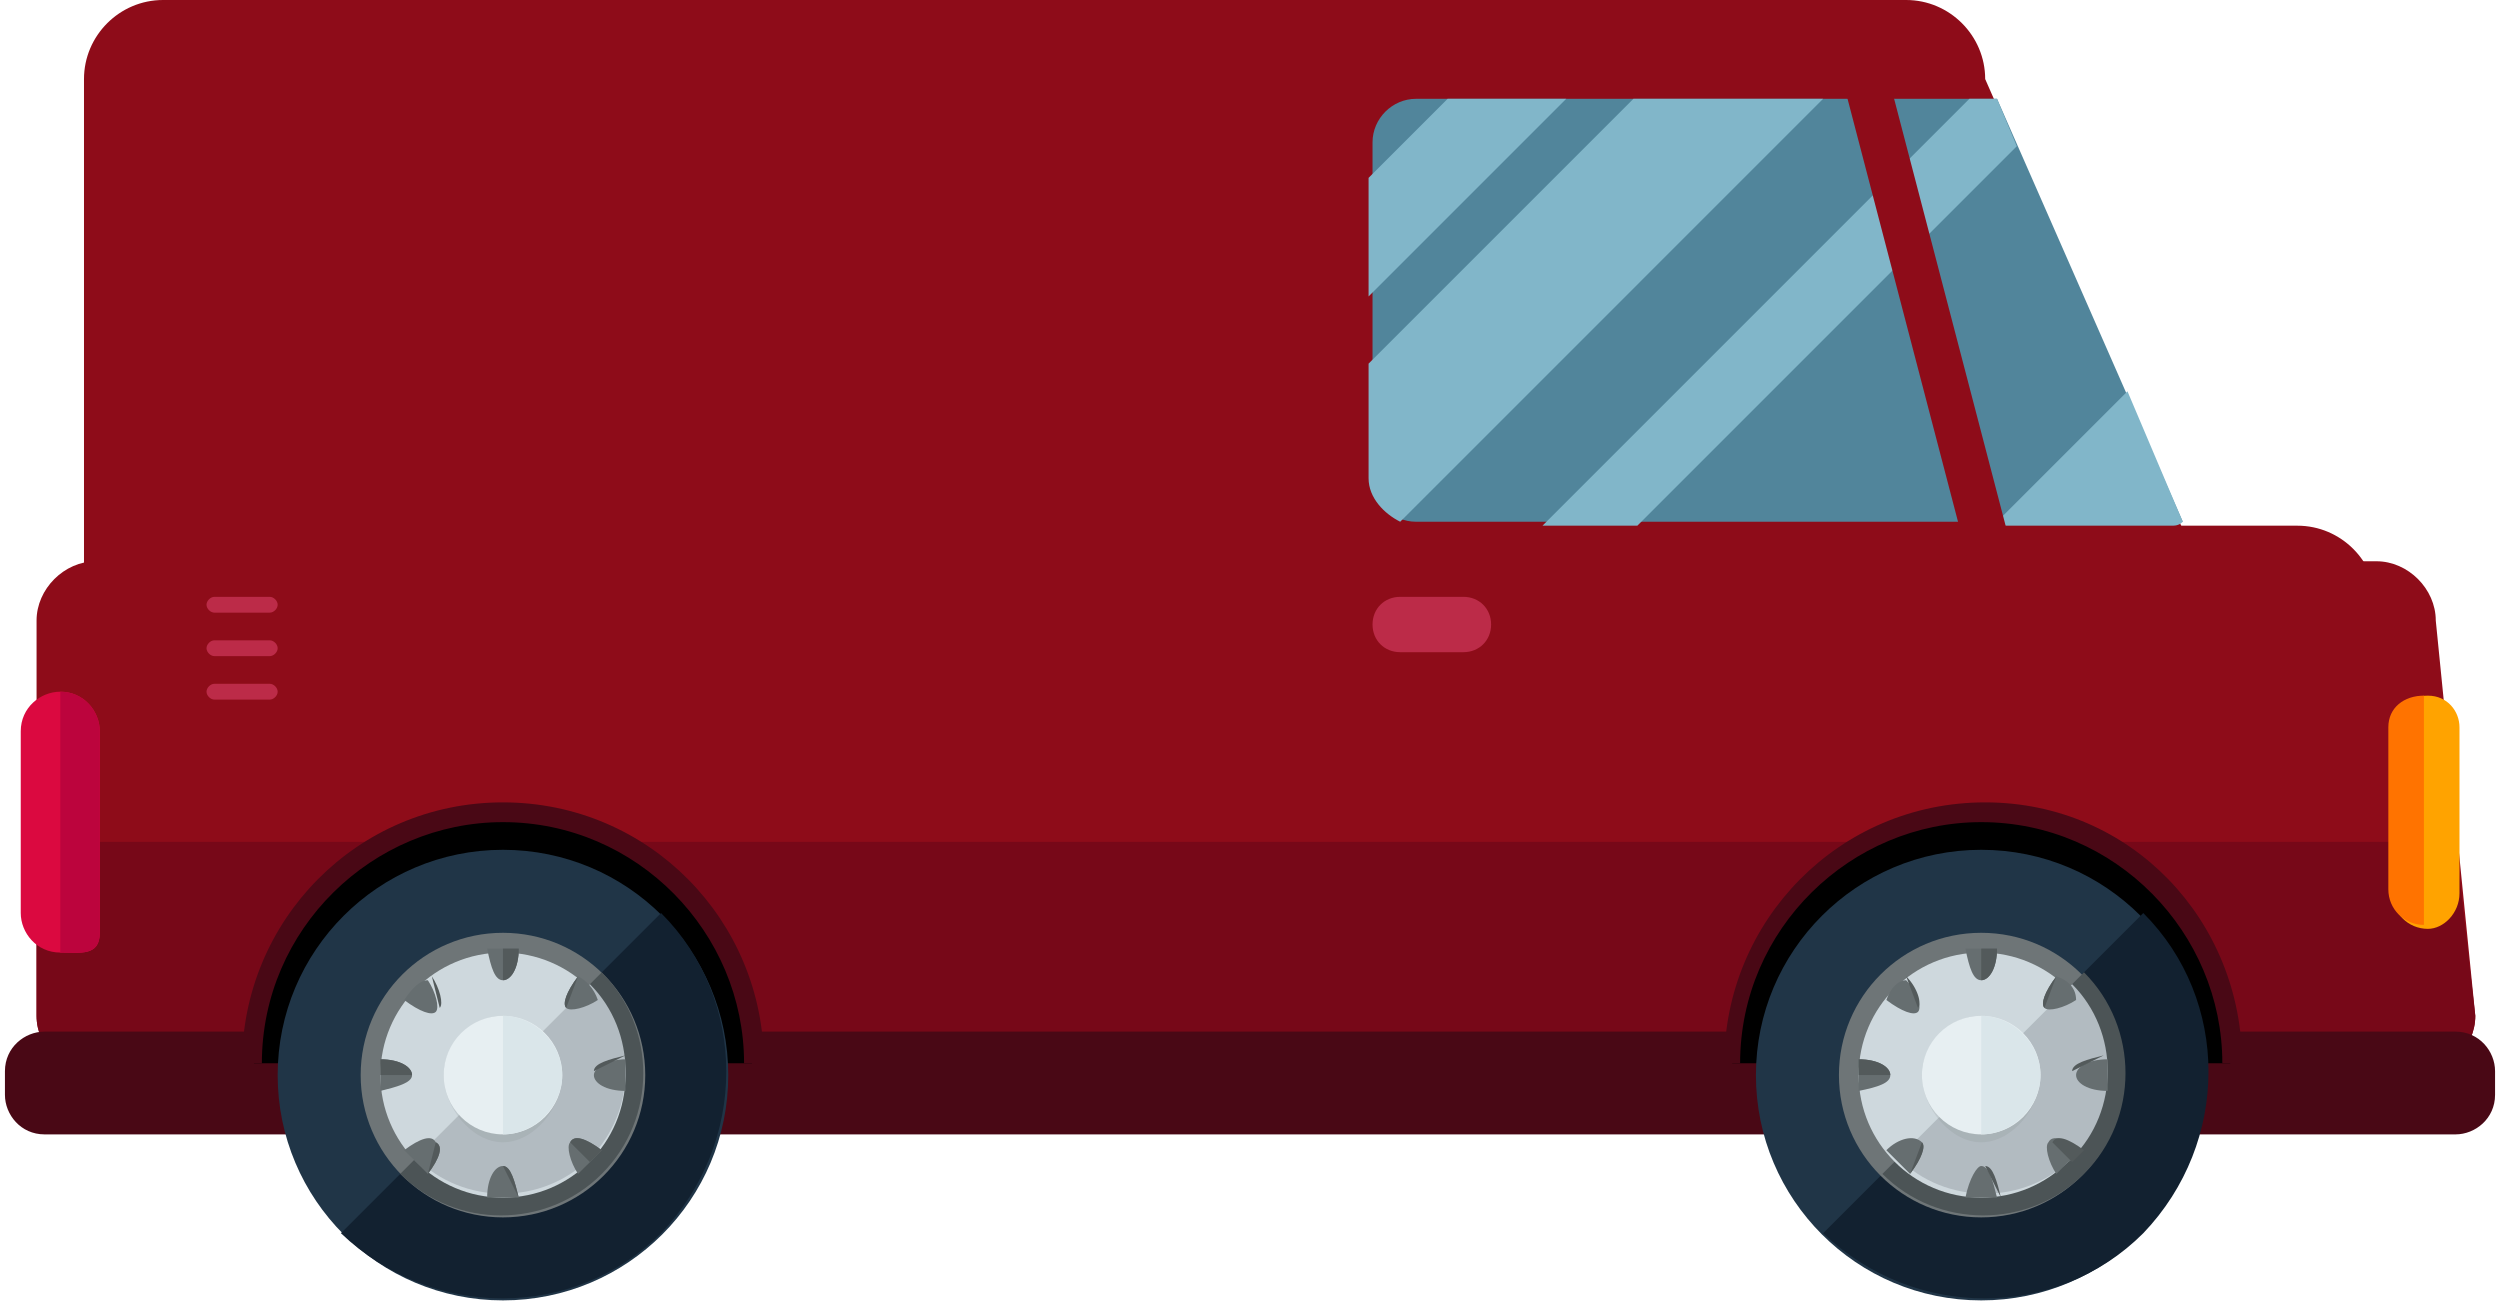 <svg width="230" height="120" viewBox="0 0 504 264" version="1.1" xmlns="http://www.w3.org/2000/svg" xmlns:xlink="http://www.w3.org/1999/xlink">
<g id="Canvas" fill="none">
<g id="van">
<g id="Group">
<g id="Vector">
<path d="M 76 26.4C 76 35.2 68.8 42.4 60 42.4L 16 42.4C 7.2 42.4 0 35.2 0 26.4L 0 16C 0 7.2 7.2 3.05176e-06 16 3.05176e-06L 60 3.05176e-06C 68.8 3.05176e-06 76 7.2 76 16L 76 26.4Z" transform="translate(404 106.4)" fill="#8E0C19"/>
</g>
<g id="Vector_2">
<path d="M 493.6 92C 493.6 98.4 488 104 481.6 104L 12 104C 5.6 104 9.53674e-08 98.4 9.53674e-08 92L 9.53674e-08 12C 9.53674e-08 5.6 5.6 0 12 0L 473.6 0C 480 0 485.6 5.6 485.6 12L 493.6 92Z" transform="translate(6.4 113.6)" fill="#8E0C19"/>
</g>
</g>
<g id="Vector_3">
<path d="M 9.53674e-08 35.2C 9.53674e-08 41.6 5.6 47.2 12 47.2L 481.6 47.2C 488 47.2 493.6 41.6 493.6 35.2L 489.6 -1.2207e-05L 9.53674e-08 -1.2207e-05L 9.53674e-08 35.2Z" transform="translate(6.4 170.4)" fill="#770818"/>
</g>
<g id="Vector_4">
<path d="M 504 12.8C 504 17.6 500 20.8 496 20.8L 8 20.8C 3.2 20.8 0 16.8 0 12.8L 0 8C 0 3.2 4 1.2207e-05 8 1.2207e-05L 496 1.2207e-05C 500.8 1.2207e-05 504 4 504 8L 504 12.8Z" transform="translate(0 208.8)" fill="#490815"/>
</g>
<g id="Vector_5">
<path d="M 1.52588e-06 50.4C 1.52588e-06 22.4 22.4 1.2207e-05 50.4 1.2207e-05C 78.4 1.2207e-05 100.8 22.4 100.8 50.4" transform="translate(50.4 164.8)" fill="black"/>
</g>
<g id="Vector_6">
<path d="M 105.6 52.8L 101.6 52.8C 101.6 26.4 80 4 52.8 4C 26.4 4 4 25.6 4 52.8L 0 52.8C 0 24 23.2 -1.2207e-05 52.8 -1.2207e-05C 82.4 -1.2207e-05 105.6 24 105.6 52.8Z" transform="translate(48 162.4)" fill="#490815"/>
</g>
<g id="Vector_7">
<path d="M 45.6 91.2C 70.784 91.2 91.2 70.784 91.2 45.6C 91.2 20.416 70.784 -6.10352e-06 45.6 -6.10352e-06C 20.416 -6.10352e-06 0 20.416 0 45.6C 0 70.784 20.416 91.2 45.6 91.2Z" transform="translate(55.2 172)" fill="#203547"/>
</g>
<g id="Vector_8">
<path d="M 64.8 1.2207e-05C 82.4 17.6 82.4 46.4 64.8 64.8C 47.2 82.4 18.4 82.4 0 64.8" transform="translate(68 184.8)" fill="#122130"/>
</g>
<g id="Vector_9">
<path d="M 28.8 57.6C 44.706 57.6 57.6 44.706 57.6 28.8C 57.6 12.894 44.706 1.2207e-05 28.8 1.2207e-05C 12.894 1.2207e-05 0 12.894 0 28.8C 0 44.706 12.894 57.6 28.8 57.6Z" transform="translate(72 188.8)" fill="#6E7577"/>
</g>
<g id="Vector_10">
<path d="M 40.8 1.2207e-05C 52 11.2 52 29.6 40.8 40.8C 29.6 52 11.2 52 0 40.8" transform="translate(80 196.8)" fill="#4C5456"/>
</g>
<g id="Vector_11">
<path d="M 24.8 49.6C 38.497 49.6 49.6 38.497 49.6 24.8C 49.6 11.103 38.497 1.2207e-05 24.8 1.2207e-05C 11.103 1.2207e-05 0 11.103 0 24.8C 0 38.497 11.103 49.6 24.8 49.6Z" transform="translate(76 192.8)" fill="#CED8DD"/>
</g>
<g id="Vector_12">
<path d="M 35.2 6.10352e-06C 44.8 9.6 44.8 25.6 35.2 35.2C 25.6 44.8 9.6 44.8 -3.05176e-06 35.2" transform="translate(83.2 199.2)" fill="#B2BBC1"/>
</g>
<g id="Vector_13" opacity="0.2">
<path d="M 24 12C 24 18.4 18.4 25.6 12 25.6C 5.6 25.6 3.05176e-06 18.4 3.05176e-06 12C 3.05176e-06 5.6 5.6 0 12 0C 18.4 0 24 5.6 24 12Z" transform="translate(88.8 205.6)" fill="#888F91"/>
</g>
<g id="Vector_14">
<path d="M 12 24C 18.627 24 24 18.627 24 12C 24 5.373 18.627 0 12 0C 5.373 0 3.05176e-06 5.373 3.05176e-06 12C 3.05176e-06 18.627 5.373 24 12 24Z" transform="translate(88.8 205.6)" fill="#E7EFF2"/>
</g>
<g id="Vector_15">
<path d="M 3.05176e-06 0C 6.4 0 12 5.6 12 12C 12 18.4 6.4 24 3.05176e-06 24" transform="translate(100.8 205.6)" fill="#DAE6EA"/>
</g>
<g id="Vector_16">
<path d="M 3.2 -6.10352e-06C 2.4 -6.10352e-06 0.8 -6.10352e-06 -1.52588e-06 -6.10352e-06C 0.8 4 1.6 6.4 3.2 6.4C 4.8 6.4 6.4 4 6.4 -6.10352e-06C 5.6 -6.10352e-06 4.8 -6.10352e-06 3.2 -6.10352e-06Z" transform="translate(97.6 192)" fill="#666E70"/>
</g>
<g id="Vector_17">
<path d="M 3.05176e-06 6.4C 1.6 6.4 3.2 4 3.2 -6.10352e-06C 2.4 -6.10352e-06 0.8 -6.10352e-06 3.05176e-06 -6.10352e-06" transform="translate(100.8 192)" fill="#535A5B"/>
</g>
<g id="Vector_18">
<path d="M -1.52588e-06 6.4C 2.4 6.4 4.8 6.4 6.4 6.4C 5.6 3.2 4.8 -6.10352e-06 3.2 -6.10352e-06C 1.6 -6.10352e-06 -1.52588e-06 2.4 -1.52588e-06 6.4Z" transform="translate(97.6 236)" fill="#666E70"/>
</g>
<g id="Vector_19">
<path d="M 3.2 6.4C 2.4 3.2 1.6 -6.10352e-06 3.05176e-06 -6.10352e-06Z" transform="translate(100.8 236)" fill="#535A5B"/>
</g>
<g id="Vector_20">
<path d="M 3.05176e-06 4C 3.2 6.4 5.6 7.2 6.4 6.4C 7.2 5.6 6.4 2.4 4.8 -1.2207e-05C 3.2 -1.2207e-05 1.6 1.6 3.05176e-06 4Z" transform="translate(80.8 198.4)" fill="#666E70"/>
</g>
<g id="Vector_21">
<path d="M 1.6 6.4C 2.4 5.6 1.6 2.4 1.52588e-06 0Z" transform="translate(86.4 197.6)" fill="#535A5B"/>
</g>
<g id="Vector_22">
<path d="M 6.714 2.432C 3.514 0.032 1.114 -0.768 0.314 0.832C -0.486 1.632 0.314 4.832 1.914 7.232C 2.714 6.432 3.514 5.632 4.314 4.832C 5.114 4.032 5.914 3.232 6.714 2.432Z" transform="translate(114.086 230.368)" fill="#666E70"/>
</g>
<g id="Vector_23">
<path d="M 4 4.832C 4.8 4.032 5.6 3.232 6.4 2.432C 3.2 0.032 0.8 -0.768 1.52588e-06 0.832" transform="translate(114.4 230.368)" fill="#535A5B"/>
</g>
<g id="Vector_24">
<path d="M 0 6.4C 3.2 5.6 6.4 4.8 6.4 3.2C 6.4 1.6 4 -1.2207e-05 0 -1.2207e-05C 0 0.8 0 2.4 0 3.2C 0 4 0 4.8 0 6.4Z" transform="translate(76 214.4)" fill="#666E70"/>
</g>
<g id="Vector_25">
<path d="M 6.4 3.2C 6.4 1.6 4 -1.2207e-05 0 -1.2207e-05C 0 0.8 0 2.4 0 3.2" transform="translate(76 214.4)" fill="#535A5B"/>
</g>
<g id="Vector_26">
<path d="M -3.05176e-06 3.2C -3.05176e-06 4.8 2.4 6.4 6.4 6.4C 6.4 4 6.4 1.6 6.4 -1.2207e-05C 3.2 -1.2207e-05 -3.05176e-06 1.6 -3.05176e-06 3.2Z" transform="translate(119.2 214.4)" fill="#666E70"/>
</g>
<g id="Vector_27">
<path d="M 6.4 0C 3.2 0.8 -3.05176e-06 1.6 -3.05176e-06 3.2Z" transform="translate(119.2 213.6)" fill="#535A5B"/>
</g>
<g id="Vector_28">
<path d="M 3.05176e-06 2.432C 1.6 4.032 3.2 5.632 4.8 7.232C 7.2 4.032 8 1.632 6.4 0.832C 5.6 -0.768 3.2 0.032 3.05176e-06 2.432Z" transform="translate(80.8 230.368)" fill="#666E70"/>
</g>
<g id="Vector_29">
<path d="M -1.52588e-06 6.4C 2.4 3.2 3.2 0.8 1.6 6.10352e-06Z" transform="translate(85.6 231.2)" fill="#535A5B"/>
</g>
<g id="Vector_30">
<path d="M 2.7 0C 0.3 3.2 -0.5 5.6 0.3 6.4C 1.1 7.2 4.3 6.4 6.7 4.8C 5.9 2.4 4.3 0.8 2.7 0Z" transform="translate(113.3 197.6)" fill="#666E70"/>
</g>
<g id="Vector_31">
<path d="M 2.7 0C 0.3 3.2 -0.5 5.6 0.3 6.4Z" transform="translate(113.3 197.6)" fill="#535A5B"/>
</g>
<g id="Vector_32">
<path d="M 6.10352e-06 50.4C 6.10352e-06 22.4 22.4 1.2207e-05 50.4 1.2207e-05C 78.4 1.2207e-05 100.8 22.4 100.8 50.4" transform="translate(349.6 164.8)" fill="black"/>
</g>
<g id="Vector_33">
<path d="M 104.8 52.8L 100.8 52.8C 100.8 26.4 79.2 4 52 4C 25.6 4 3.2 25.6 3.2 52.8L 0 52.8C 0 24 23.2 -1.2207e-05 52.8 -1.2207e-05C 82.4 -1.2207e-05 104.8 24 104.8 52.8Z" transform="translate(348 162.4)" fill="#490815"/>
</g>
<g id="Vector_34">
<path d="M 45.6 91.2C 70.784 91.2 91.2 70.784 91.2 45.6C 91.2 20.416 70.784 -6.10352e-06 45.6 -6.10352e-06C 20.416 -6.10352e-06 -6.10352e-06 20.416 -6.10352e-06 45.6C -6.10352e-06 70.784 20.416 91.2 45.6 91.2Z" transform="translate(354.4 172)" fill="#203547"/>
</g>
<g id="Vector_35">
<path d="M 64.8 1.2207e-05C 82.4 17.6 82.4 46.4 64.8 64.8C 47.2 82.4 18.4 82.4 0 64.8" transform="translate(368 184.8)" fill="#122130"/>
</g>
<g id="Vector_36">
<path d="M 28.8 57.6C 44.706 57.6 57.6 44.706 57.6 28.8C 57.6 12.894 44.706 1.2207e-05 28.8 1.2207e-05C 12.894 1.2207e-05 1.2207e-05 12.894 1.2207e-05 28.8C 1.2207e-05 44.706 12.894 57.6 28.8 57.6Z" transform="translate(371.2 188.8)" fill="#6E7577"/>
</g>
<g id="Vector_37">
<path d="M 40.8 1.2207e-05C 52 11.2 52 29.6 40.8 40.8C 29.6 52 11.2 52 0 40.8" transform="translate(380 196.8)" fill="#4C5456"/>
</g>
<g id="Vector_38">
<path d="M 24.8 49.6C 38.497 49.6 49.6 38.497 49.6 24.8C 49.6 11.103 38.497 1.2207e-05 24.8 1.2207e-05C 11.103 1.2207e-05 1.2207e-05 11.103 1.2207e-05 24.8C 1.2207e-05 38.497 11.103 49.6 24.8 49.6Z" transform="translate(375.2 192.8)" fill="#CED8DD"/>
</g>
<g id="Vector_39">
<path d="M 35.2 6.10352e-06C 44.8 9.6 44.8 25.6 35.2 35.2C 25.6 44.8 9.6 44.8 1.2207e-05 35.2" transform="translate(383.2 199.2)" fill="#B2BBC1"/>
</g>
<g id="Vector_40" opacity="0.2">
<path d="M 24 12C 24 18.4 18.4 25.6 12 25.6C 5.6 25.6 0 18.4 0 12C 0 5.6 5.6 0 12 0C 18.4 0 24 5.6 24 12Z" transform="translate(388 205.6)" fill="#888F91"/>
</g>
<g id="Vector_41">
<path d="M 12 24C 18.627 24 24 18.627 24 12C 24 5.373 18.627 0 12 0C 5.373 0 0 5.373 0 12C 0 18.627 5.373 24 12 24Z" transform="translate(388 205.6)" fill="#E7EFF2"/>
</g>
<g id="Vector_42">
<path d="M 0 0C 6.4 0 12 5.6 12 12C 12 18.4 6.4 24 0 24" transform="translate(400 205.6)" fill="#DAE6EA"/>
</g>
<g id="Vector_43">
<path d="M 3.2 -6.10352e-06C 2.4 -6.10352e-06 0.8 -6.10352e-06 -1.2207e-05 -6.10352e-06C 0.8 4 1.6 6.4 3.2 6.4C 4.8 6.4 6.4 4 6.4 -6.10352e-06C 5.6 -6.10352e-06 4.8 -6.10352e-06 3.2 -6.10352e-06Z" transform="translate(396.8 192)" fill="#666E70"/>
</g>
<g id="Vector_44">
<path d="M 0 6.4C 1.6 6.4 3.2 4 3.2 -6.10352e-06C 2.4 -6.10352e-06 0.8 -6.10352e-06 0 -6.10352e-06" transform="translate(400 192)" fill="#535A5B"/>
</g>
<g id="Vector_45">
<path d="M -1.2207e-05 6.4C 2.4 6.4 4.8 6.4 6.4 6.4C 5.6 3.2 4.8 -6.10352e-06 3.2 -6.10352e-06C 2.4 -6.10352e-06 0.8 2.4 -1.2207e-05 6.4Z" transform="translate(396.8 236)" fill="#666E70"/>
</g>
<g id="Vector_46">
<path d="M 3.2 6.4C 2.4 3.2 1.6 -6.10352e-06 -1.2207e-05 -6.10352e-06Z" transform="translate(400.8 236)" fill="#535A5B"/>
</g>
<g id="Vector_47">
<path d="M -1.2207e-05 4C 3.2 6.4 5.6 7.2 6.4 6.4C 7.2 5.6 6.4 2.4 4 -1.2207e-05C 2.4 -1.2207e-05 0.8 1.6 -1.2207e-05 4Z" transform="translate(380.8 198.4)" fill="#666E70"/>
</g>
<g id="Vector_48">
<path d="M 2.4 6.4C 3.2 5.6 2.4 2.4 -1.2207e-05 0Z" transform="translate(384.8 197.6)" fill="#535A5B"/>
</g>
<g id="Vector_49">
<path d="M 6.714 2.432C 3.514 0.032 1.114 -0.768 0.314 0.832C -0.486 1.632 0.314 4.832 1.914 7.232C 2.714 6.432 3.514 5.632 4.314 4.832C 5.914 4.032 5.914 3.232 6.714 2.432Z" transform="translate(413.286 230.368)" fill="#666E70"/>
</g>
<g id="Vector_50">
<path d="M 4 4.832C 4.8 4.032 5.6 3.232 6.4 2.432C 3.2 0.032 0.8 -0.768 -6.10352e-06 0.832" transform="translate(414.4 230.368)" fill="#535A5B"/>
</g>
<g id="Vector_51">
<path d="M 1.2207e-05 6.4C 4 5.6 6.4 4.8 6.4 3.2C 6.4 1.6 4 -1.2207e-05 1.2207e-05 -1.2207e-05C 1.2207e-05 0.8 1.2207e-05 2.4 1.2207e-05 3.2C 1.2207e-05 4 1.2207e-05 4.8 1.2207e-05 6.4Z" transform="translate(375.2 214.4)" fill="#666E70"/>
</g>
<g id="Vector_52">
<path d="M 6.4 3.2C 6.4 1.6 4 -1.2207e-05 1.2207e-05 -1.2207e-05C 1.2207e-05 0.8 1.2207e-05 2.4 1.2207e-05 3.2" transform="translate(375.2 214.4)" fill="#535A5B"/>
</g>
<g id="Vector_53">
<path d="M 1.2207e-05 3.2C 1.2207e-05 4.8 2.4 6.4 6.4 6.4C 6.4 4 6.4 1.6 6.4 -1.2207e-05C 2.4 -1.2207e-05 1.2207e-05 1.6 1.2207e-05 3.2Z" transform="translate(419.2 214.4)" fill="#666E70"/>
</g>
<g id="Vector_54">
<path d="M 6.4 0C 3.2 0.8 -6.10352e-06 1.6 -6.10352e-06 3.2Z" transform="translate(418.4 213.6)" fill="#535A5B"/>
</g>
<g id="Vector_55">
<path d="M -1.2207e-05 2.432C 1.6 4.032 3.2 5.632 4.8 7.232C 7.2 4.032 8 1.632 7.2 0.832C 5.6 -0.768 2.4 0.032 -1.2207e-05 2.432Z" transform="translate(380.8 230.368)" fill="#666E70"/>
</g>
<g id="Vector_56">
<path d="M 6.10352e-06 6.4C 2.4 3.2 3.2 0.8 2.4 6.10352e-06Z" transform="translate(385.6 231.2)" fill="#535A5B"/>
</g>
<g id="Vector_57">
<path d="M 2.7 0C 0.3 3.2 -0.5 5.6 0.3 6.4C 1.1 7.2 4.3 6.4 6.7 4.8C 6.7 2.4 5.1 0.8 2.7 0Z" transform="translate(412.5 197.6)" fill="#666E70"/>
</g>
<g id="Vector_58">
<path d="M 2.7 0C 0.3 3.2 -0.5 5.6 0.3 6.4Z" transform="translate(412.5 197.6)" fill="#535A5B"/>
</g>
<g id="Vector_59">
<path d="M 433.6 127.2C 433.6 136 426.4 143.2 417.6 143.2L 16 143.2C 7.2 143.2 0 136 0 127.2L 0 16C 0 7.2 7.2 1.52588e-06 16 1.52588e-06L 368.8 1.52588e-06C 377.6 1.52588e-06 384.8 7.2 384.8 16L 433.6 127.2Z" transform="translate(16 0)" fill="#8E0C19"/>
</g>
<g id="Vector_60">
<path d="M 16 48.8C 16 53.6 12 52.8 8 52.8C 3.2 52.8 4.76837e-08 48.8 4.76837e-08 44.8L 4.76837e-08 8C 4.76837e-08 3.2 4 -6.10352e-06 8 -6.10352e-06C 12.8 -6.10352e-06 16 4 16 8L 16 48.8Z" transform="translate(3.2 140)" fill="#DB0940"/>
</g>
<g id="Vector_61">
<path d="M -1.90735e-07 -6.10352e-06C 4.8 -6.10352e-06 8 4 8 8L 8 48.8C 8 53.6 4 52.8 -1.90735e-07 52.8" transform="translate(11.2 140)" fill="#BC043D"/>
</g>
<g id="Group_2">
<g id="Vector_62">
<path d="M 164 85.6L 126.4 -6.10352e-06L 8.8 -6.10352e-06C 4 -6.10352e-06 -1.2207e-05 4 -1.2207e-05 8.8L -1.2207e-05 76.8C -1.2207e-05 81.6 4 85.6 8.8 85.6L 161.6 85.6C 161.6 86.4 163.2 85.6 164 85.6Z" transform="translate(276.8 20)" fill="#51859B"/>
</g>
</g>
<g id="Group_3">
<g id="Vector_63">
<path d="M 53.6 -6.10352e-06L 0 53.6L 0 76.8C 0 80.8 3.2 84 6.4 85.6L 92 -6.10352e-06L 53.6 -6.10352e-06Z" transform="translate(276 20)" fill="#81B6C9"/>
</g>
<g id="Vector_64">
<path d="M 40 -6.10352e-06L 16 -6.10352e-06L 0 16L 0 40L 40 -6.10352e-06Z" transform="translate(276 20)" fill="#81B6C9"/>
</g>
<g id="Vector_65">
<path d="M -6.10352e-06 27.2L 36 27.2C 36.8 27.2 37.6 27.2 38.4 26.4L 27.2 6.10352e-06L -6.10352e-06 27.2Z" transform="translate(402.4 79.2)" fill="#81B6C9"/>
</g>
<g id="Vector_66">
<path d="M 96 9.6L 92 -6.10352e-06L 86.4 -6.10352e-06L 1.2207e-05 86.4L 19.2 86.4L 96 9.6Z" transform="translate(311.2 20)" fill="#81B6C9"/>
</g>
</g>
<g id="Vector_67">
<path d="M 37.008 110.608C 37.808 113.008 36.208 115.408 33.808 116.208C 31.408 117.008 29.008 115.408 28.208 113.008L 0.208 5.808C -0.592 3.408 1.008 1.008 3.408 0.208C 5.808 -0.592 8.208 1.008 9.008 3.408L 37.008 110.608Z" transform="translate(369.392 1.392)" fill="#8E0C19"/>
</g>
<g id="Group_4">
<g id="Vector_68">
<path d="M 24 5.6C 24 8.8 21.6 11.2 18.4 11.2L 5.6 11.2C 2.4 11.2 -1.2207e-05 8.8 -1.2207e-05 5.6C -1.2207e-05 2.4 2.4 -3.05176e-06 5.6 -3.05176e-06L 18.4 -3.05176e-06C 21.6 -3.05176e-06 24 2.4 24 5.6Z" transform="translate(276.8 120.8)" fill="#BC2B48"/>
</g>
<g id="Vector_69">
<path d="M 14.4 1.6C 14.4 2.4 13.6 3.2 12.8 3.2L 1.6 3.2C 0.8 3.2 -7.62939e-07 2.4 -7.62939e-07 1.6C -7.62939e-07 0.8 0.8 -3.05176e-06 1.6 -3.05176e-06L 12.8 -3.05176e-06C 13.6 -3.05176e-06 14.4 0.8 14.4 1.6Z" transform="translate(40.8 120.8)" fill="#BC2B48"/>
</g>
<g id="Vector_70">
<path d="M 14.4 1.6C 14.4 2.4 13.6 3.2 12.8 3.2L 1.6 3.2C 0.8 3.2 -7.62939e-07 2.4 -7.62939e-07 1.6C -7.62939e-07 0.8 0.8 0 1.6 0L 12.8 0C 13.6 0 14.4 0.8 14.4 1.6Z" transform="translate(40.8 129.6)" fill="#BC2B48"/>
</g>
<g id="Vector_71">
<path d="M 14.4 1.6C 14.4 2.4 13.6 3.2 12.8 3.2L 1.6 3.2C 0.8 3.2 -7.62939e-07 2.4 -7.62939e-07 1.6C -7.62939e-07 0.8 0.8 -1.2207e-05 1.6 -1.2207e-05L 12.8 -1.2207e-05C 13.6 -1.2207e-05 14.4 0.8 14.4 1.6Z" transform="translate(40.8 138.4)" fill="#BC2B48"/>
</g>
</g>
<g id="Vector_72">
<path d="M 13.6 40C 13.6 44 10.4 47.2 7.2 47.2C 3.2 47.2 1.2207e-05 44 1.2207e-05 40L 1.2207e-05 6.4C 1.2207e-05 2.4 3.2 1.2207e-05 7.2 1.2207e-05C 11.2 1.2207e-05 13.6 3.2 13.6 6.4L 13.6 40Z" transform="translate(483.2 140.8)" fill="#FFA300"/>
</g>
<g id="Vector_73">
<path d="M 7.2 46.4C 3.2 46.4 -6.10352e-06 43.2 -6.10352e-06 39.2L -6.10352e-06 6.4C -6.10352e-06 2.4 3.2 1.2207e-05 7.2 1.2207e-05" transform="translate(482.4 140.8)" fill="#FF7300"/>
</g>
</g>
</g>
</svg>

